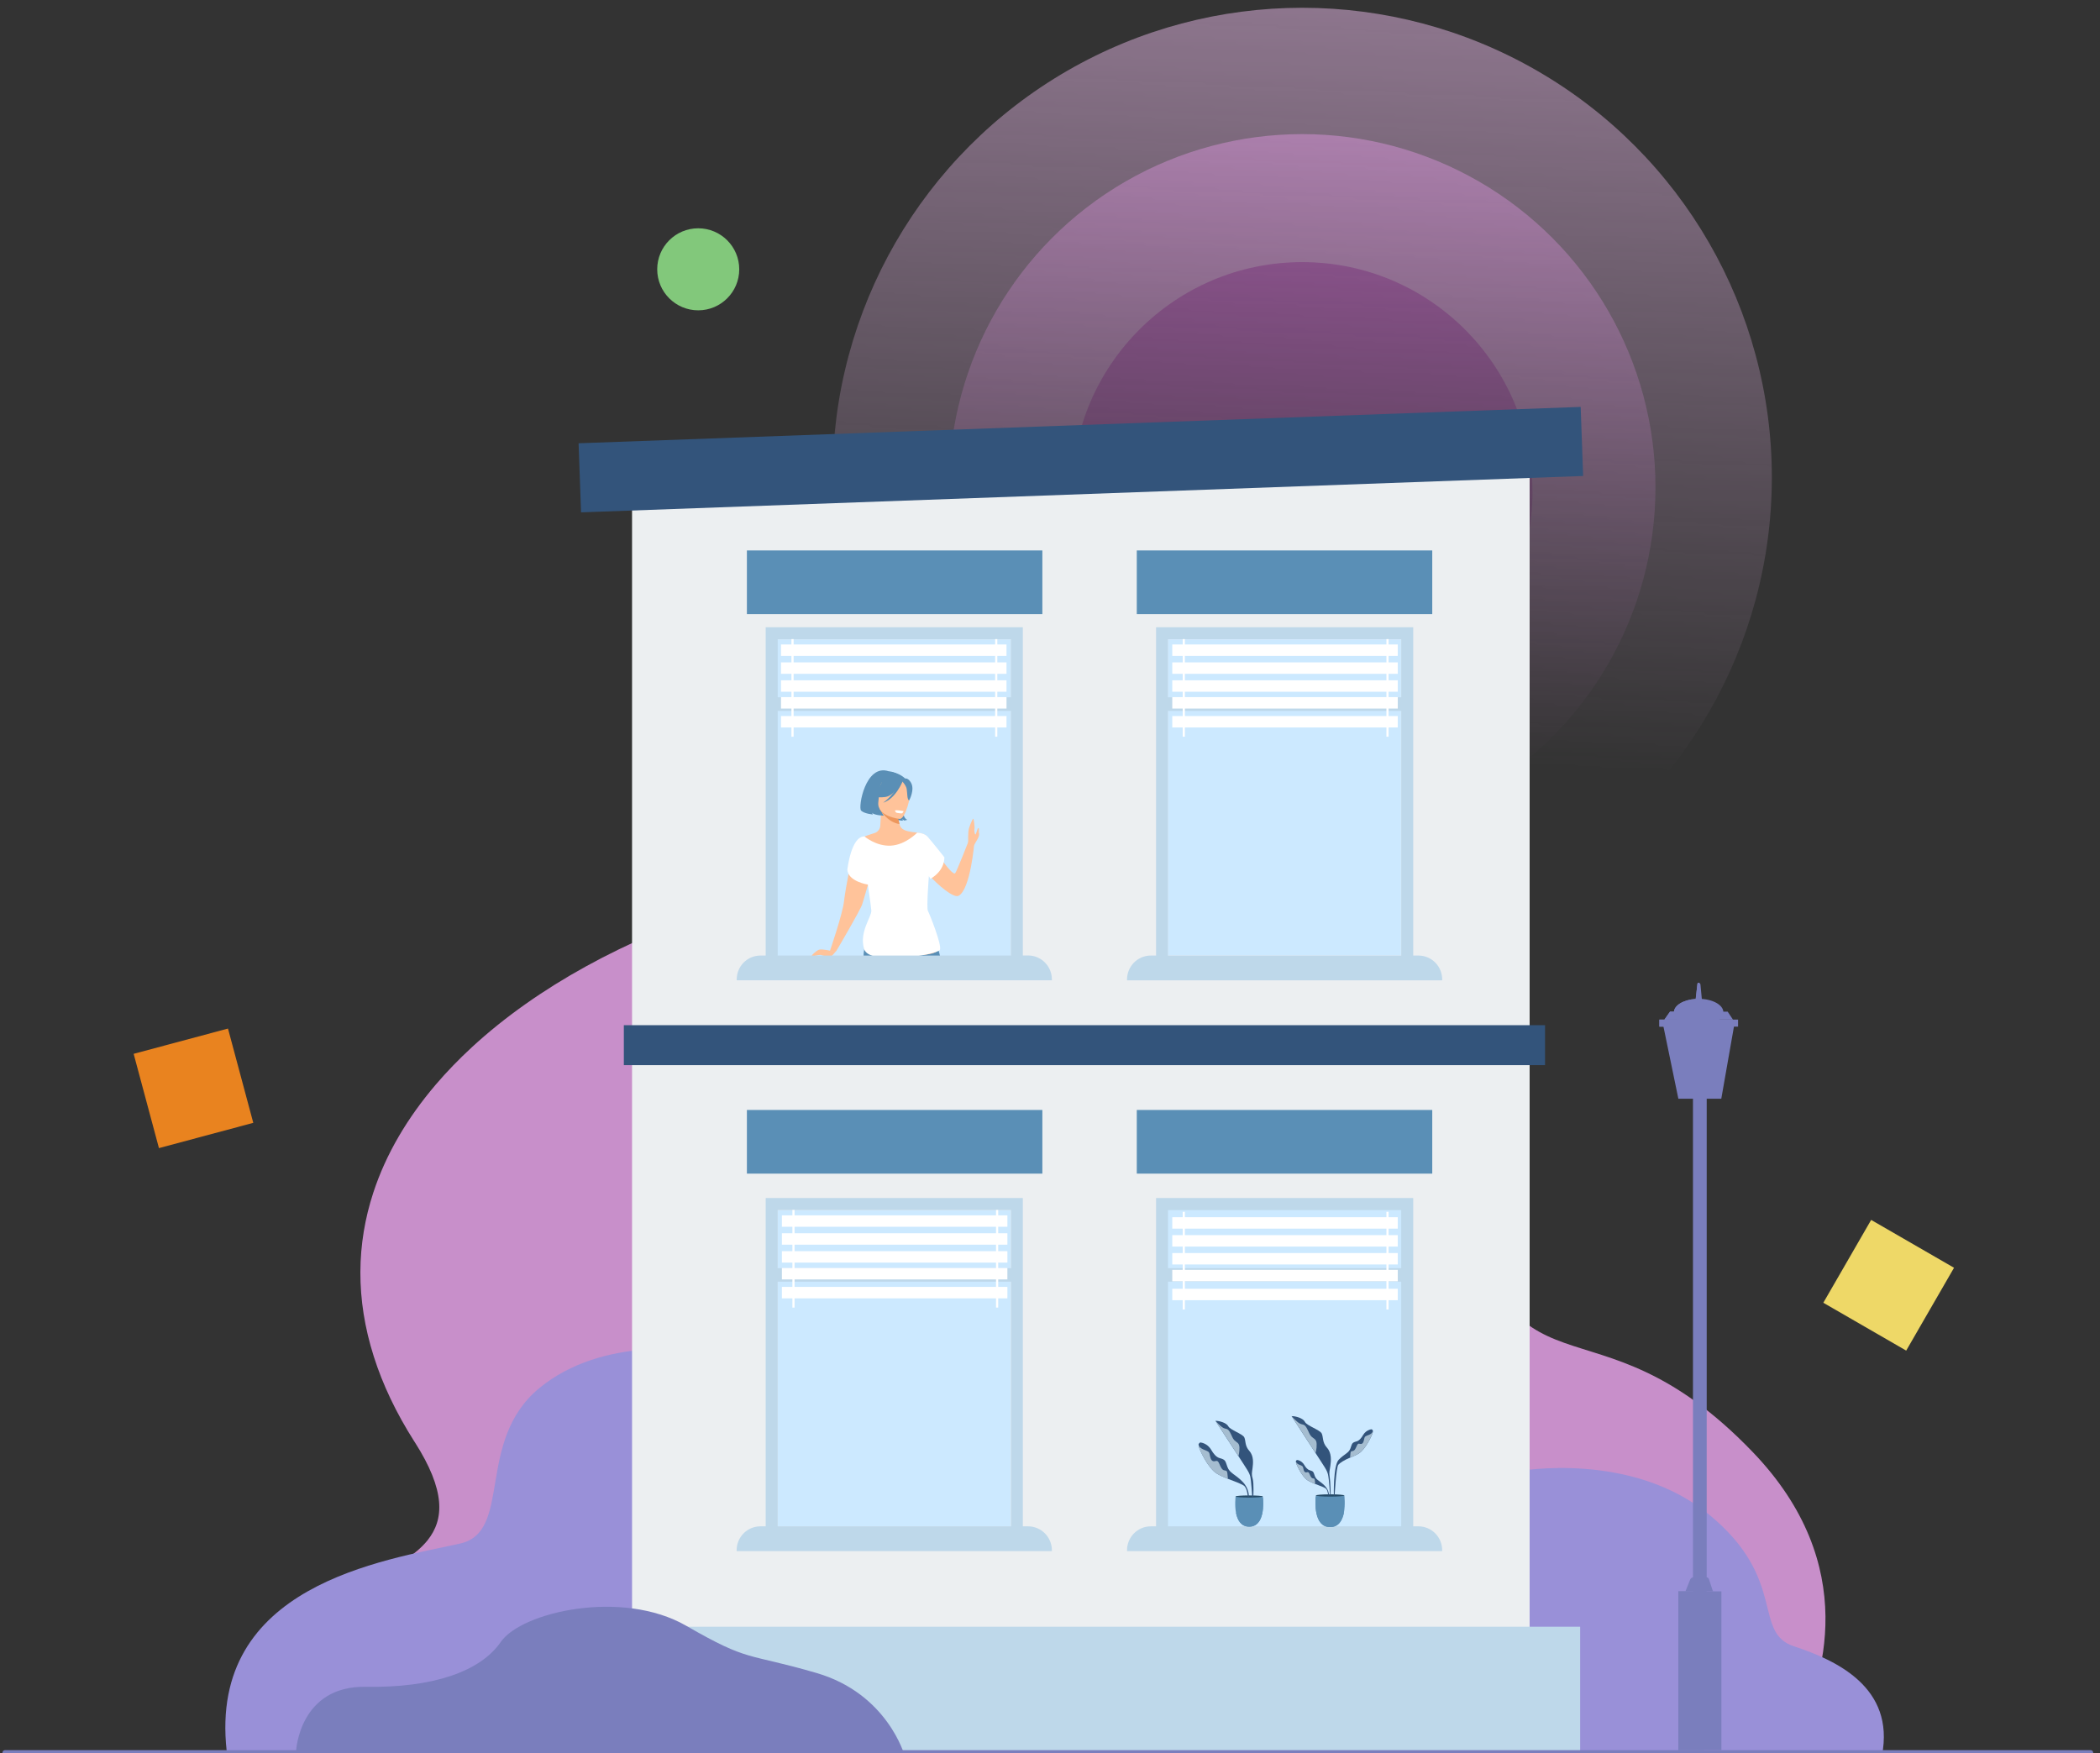 <svg width="521" height="435" viewBox="0 0 521 435" fill="none" xmlns="http://www.w3.org/2000/svg">
<rect x="0" y="0" width="521" height="435" fill="#333333" stroke="none"/>
<mask id="mask0_5075_7866" style="mask-type:alpha" maskUnits="userSpaceOnUse" x="206" y="0" width="245" height="210">
<rect x="206.254" width="244.158" height="209.967" fill="url(#paint0_linear_5075_7866)"/>
</mask>
<g mask="url(#mask0_5075_7866)">
<circle cx="323.074" cy="118.441" r="116.511" fill="#EABBEB" fill-opacity="0.5"/>
<circle cx="323.074" cy="120.916" r="87.641" fill="#D497D6" fill-opacity="0.78"/>
<circle cx="323.074" cy="122.153" r="57.121" fill="#B361B5"/>
</g>
<circle cx="173.227" cy="66.817" r="10.175" fill="#82C87B"/>
<rect width="23.732" height="23.742" transform="matrix(0.5 -0.866 0.866 0.5 452.358 323.222)" fill="#EED867"/>
<path d="M39.435 284.854L62.838 278.583L56.561 255.192L33.158 261.462L39.435 284.854Z" fill="#E9831F"/>
<g clip-path="url(#clip0_5075_7866)">
<path d="M437.387 443.746L277.78 443.78L242.839 443.797H231.292L196.418 443.814L65.602 444.437C65.518 444.167 65.435 443.881 65.351 443.612C51.19 396.311 94.175 396.9 106.04 382.199C110.263 376.962 110.548 369.789 102.923 357.833C102.89 357.783 102.856 357.715 102.806 357.665C98.248 350.508 94.929 343.469 92.751 336.599C88.159 322.219 88.477 308.545 92.617 295.899C95.751 286.317 101.08 277.342 108.118 269.091C110.867 265.875 113.866 262.776 117.101 259.796C182.056 199.95 340.456 188.6 362.376 293.188C374.811 352.495 394.469 318.177 434.89 360.309C448.23 374.218 452.738 388.379 452.888 400.992C453.173 425.24 437.387 443.746 437.387 443.746Z" fill="#C88FCA"/>
<path d="M173.075 335.169C173.075 335.169 149.669 331.288 133.762 344.433C117.875 357.579 127.258 380.051 114.126 382.972C95.215 387.166 51.697 393.175 56.233 434.385C56.689 438.558 189.044 434.385 189.044 434.385L183.369 345.602L173.075 335.169Z" fill="#9990D8"/>
<path d="M376.762 365.007C376.762 365.007 404.724 359.853 424.132 375.878C443.54 391.882 434.696 405.048 445.094 408.47C455.492 411.892 470.198 418.611 466.904 435.554H372.95L376.762 365.007Z" fill="#9990D8"/>
<path d="M379.494 114.034H156.809V422.992H379.494V114.034Z" fill="#ECEFF1"/>
<path d="M383.318 254.356H154.772V264.267H383.318V254.356Z" fill="#33547B"/>
<path opacity="0.5" d="M349.101 157.143H288.267V238.602H349.101V157.143Z" fill="white"/>
<path d="M347.588 158.624H289.737V237.079H347.588V158.624Z" fill="#CCE9FF"/>
<path d="M250.791 158.633H192.687V237.218H250.791V158.633Z" fill="#CCE9FF"/>
<path d="M351.917 237.079H350.613V176.381V173.022V155.62H286.817V173.022V176.381V237.079H285.512C282.26 237.079 279.609 239.729 279.609 243.026V243.235H357.8V243.026C357.8 239.729 355.169 237.079 351.917 237.079ZM289.779 158.603H347.63V173.001H289.779V158.603ZM289.779 176.381H347.63V237.079H289.779V176.381Z" fill="#BED8EA"/>
<path d="M346.78 159.897H290.835V162.735H346.78V159.897Z" fill="white"/>
<path d="M346.78 164.342H290.835V167.179H346.78V164.342Z" fill="white"/>
<path d="M346.78 168.786H290.835V171.624H346.78V168.786Z" fill="white"/>
<path d="M346.78 172.959H290.835V175.797H346.78V172.959Z" fill="white"/>
<path d="M346.78 177.654H290.835V180.492H346.78V177.654Z" fill="white"/>
<path d="M293.962 158.562H293.424V182.787H293.962V158.562Z" fill="white"/>
<path d="M344.502 158.562H343.963V182.787H344.502V158.562Z" fill="white"/>
<path d="M350.426 298.758H289.592V380.218H350.426V298.758Z" fill="#CCE9FF"/>
<path d="M351.917 378.694H350.613V317.996V314.637V297.235H286.817V314.637V317.996V378.694H285.512C282.26 378.694 279.609 381.344 279.609 384.641V384.85H357.8V384.641C357.8 381.365 355.169 378.694 351.917 378.694ZM289.779 300.239H347.63V314.637H289.779V300.239ZM289.779 317.996H347.63V378.694H289.779V317.996Z" fill="#BED8EA"/>
<path d="M392.024 403.598H146.084V434.947H392.024V403.598Z" fill="#BED8EA"/>
<path d="M224.422 435.554C224.422 435.554 220.197 420.217 202.591 415.084C184.984 409.951 186.124 412.518 170.237 403.358C154.35 394.219 129.37 399.936 124.254 407.364C119.138 414.792 107.228 418.798 90.761 418.506C74.294 418.214 73.466 434.364 73.466 434.364L224.422 435.554Z" fill="#7A7EBD"/>
<path d="M518.692 435.846H1.241C0.889 435.846 0.599 435.554 0.599 435.199V434.865C0.599 434.51 0.889 434.218 1.241 434.218H518.671C519.023 434.218 519.313 434.51 519.313 434.865V435.199C519.313 435.554 519.023 435.846 518.692 435.846Z" fill="#7A7EBD"/>
<path opacity="0.5" d="M252.247 298.758H191.413V380.218H252.247V298.758Z" fill="white"/>
<path d="M250.756 300.26H192.904V378.715H250.756V300.26Z" fill="#CCE9FF"/>
<path d="M217.04 229.443C217.04 229.443 214.244 233.292 214.244 237.299H233.227C233.227 237.299 232.202 231.07 227.878 229.443C223.553 227.833 217.04 229.443 217.04 229.443Z" fill="#5A8FB6"/>
<path d="M240.279 208.745C240.279 208.745 237.292 216.391 236.962 216.671C236.058 217.406 230.553 208.92 229.702 207.433C228.851 205.946 223.623 207.223 223.171 204.459C223.032 203.619 222.754 202.691 222.754 202.097C222.754 202.027 222.754 201.957 222.754 201.887C222.754 201.344 222.789 200.767 222.876 200.155L222.615 200.172L218.221 200.522C218.221 200.522 218.656 201.589 218.517 202.884C218.464 203.304 218.447 204.091 218.395 204.861C218.343 205.718 217.752 206.453 216.936 206.698C215.06 207.258 212.716 208.098 212.316 209.148C211.517 211.195 209.746 220.468 209.398 223.617C209.051 226.766 205.89 235.969 205.89 235.969H207.47C207.47 235.969 213.41 225.909 213.914 224.352C214.07 223.862 214.643 221.955 215.338 219.505C215.998 222.147 216.936 224.789 217.144 225.874C217.509 227.746 214.07 233.817 214.418 235.497C214.765 237.176 232.897 238.086 232.654 235.497C232.411 232.907 229.858 228.516 229.337 226.469C228.955 224.929 229.841 219.768 230.118 216.706C232.897 219.89 236.666 222.865 237.813 222.252C240.783 220.695 241.72 209.13 241.72 209.13L240.279 208.745Z" fill="#FFC39A"/>
<path d="M219.628 197.74C219.628 197.74 217.266 199.629 219.263 202.376C219.263 202.376 216.953 202.289 216.363 201.677C216.363 201.677 216.467 201.956 216.571 202.079C216.571 202.079 214.435 201.904 213.636 201.117C212.837 200.347 214.695 189.429 220.479 191.354C220.479 191.354 225.533 191.581 224.387 197.372C223.223 203.164 225.116 203.391 225.116 203.391C225.116 203.391 224.56 203.584 224.3 203.566C224.3 203.566 223.953 203.374 223.9 203.164C223.9 203.164 223.935 203.496 224.022 203.619C224.022 203.619 221.955 203.566 221.035 202.674C220.062 201.764 219.194 198.912 219.628 197.74Z" fill="#5A8FB6"/>
<path d="M217.544 200.137C217.544 200.137 216.519 197.985 216.415 196.235C216.346 194.993 217.492 190.532 221.955 191.721C221.955 191.721 223.258 192.001 224.387 192.999C225.29 193.786 226.541 195.396 224.491 199.157L223.918 200.452L217.544 200.137Z" fill="#5A8FB6"/>
<path d="M223.154 204.459C219.975 203.986 218.186 200.627 218.186 200.627C219.489 200.487 221.278 201.152 222.737 201.869C222.737 201.939 222.737 202.009 222.737 202.079C222.737 202.674 222.945 203.619 223.154 204.459Z" fill="#ED975D"/>
<path d="M223.189 203.181C223.189 203.181 217.492 202.586 217.909 199.017C218.326 195.448 217.874 192.963 221.522 193.191C225.169 193.418 225.725 194.853 225.864 196.095C226.037 197.32 224.683 203.234 223.189 203.181Z" fill="#FFC39A"/>
<path d="M224.144 193.418C224.144 193.418 222.094 197.425 219.628 197.74C217.162 198.072 216.206 197.302 216.206 197.302C216.206 197.302 218.221 196.06 218.898 193.541C218.898 193.558 223.206 191.284 224.144 193.418Z" fill="#5A8FB6"/>
<path d="M223.71 193.716C223.71 193.716 224.769 194.783 224.943 195.728C225.117 196.673 225.03 198.562 225.568 198.562C225.568 198.562 227.079 195.85 225.95 194.083C224.752 192.211 223.71 193.716 223.71 193.716Z" fill="#5A8FB6"/>
<path d="M223.918 193.873C223.918 193.873 222.286 198.125 219.107 199.157C219.107 199.157 222.442 196.83 223.032 193.961C223.64 191.109 223.918 193.873 223.918 193.873Z" fill="#5A8FB6"/>
<path d="M222.025 201.081C222.025 201.081 222.164 201.589 222.512 201.676C222.859 201.764 223.78 201.851 223.849 201.781C223.936 201.711 224.196 201.256 224.196 201.256C224.196 201.256 222.755 200.924 222.025 201.081Z" fill="white"/>
<path d="M240.209 209.165C240.209 209.165 240.105 206.436 240.4 205.508C240.696 204.581 241.321 203.059 241.46 203.129C241.599 203.199 241.877 205.228 241.755 205.683C241.634 206.138 241.877 207.223 242.05 207.013C242.224 206.803 242.519 205.351 242.745 205.438C242.988 205.526 242.763 206.401 242.867 206.628C242.971 206.855 242.971 207.433 242.519 208.185C242.068 208.937 241.616 209.795 241.616 209.795L240.209 209.165Z" fill="#FFC39A"/>
<path d="M206.22 235.934C206.22 235.934 203.927 235.374 203.181 235.636C202.434 235.899 201.062 237.246 201.409 237.264C201.756 237.281 203.337 236.861 203.563 236.914C203.789 236.966 204.431 237.054 204.431 237.054C204.431 237.054 203.493 237.106 203.545 237.281C203.597 237.456 205.96 237.473 206.237 237.281C206.515 237.089 207.471 235.916 207.471 235.916H206.22V235.934Z" fill="#FFC39A"/>
<path d="M214.47 207.52C214.47 207.52 217.353 210.005 221.001 209.812C224.665 209.62 227.548 206.593 227.548 206.593C227.548 206.593 229.216 206.611 230.084 207.538C230.953 208.483 234.287 212.682 234.287 212.682C234.287 212.682 234.582 215.849 230.831 218.053L230.449 217.371C230.449 217.371 229.824 225.244 230.206 225.979C230.605 226.714 233.714 234.464 233.193 235.654C232.689 236.844 215.669 239.766 214.383 235.462C213.098 231.158 216.311 227.431 216.172 225.891C216.033 224.352 215.304 219.47 215.304 219.47C215.304 219.47 210.389 218.718 210.215 215.744C210.25 215.761 211.118 207.468 214.47 207.52Z" fill="white"/>
<path d="M255.064 378.694H253.759V317.996V314.637V297.235H189.963V314.637V317.996V378.694H188.658C185.406 378.694 182.755 381.344 182.755 384.641V384.85H260.967V384.641C260.967 381.365 258.316 378.694 255.064 378.694ZM192.946 300.239H250.797V314.637H192.946V300.239ZM192.946 317.996H250.797V378.694H192.946V317.996Z" fill="#BED8EA"/>
<path d="M249.927 301.533H193.982V304.371H249.927V301.533Z" fill="white"/>
<path d="M249.927 305.977H193.982V308.815H249.927V305.977Z" fill="white"/>
<path d="M249.927 310.422H193.982V313.259H249.927V310.422Z" fill="white"/>
<path d="M249.927 314.594H193.982V317.432H249.927V314.594Z" fill="white"/>
<path d="M249.927 319.289H193.982V322.127H249.927V319.289Z" fill="white"/>
<path d="M197.13 300.198H196.591V324.423H197.13V300.198Z" fill="white"/>
<path d="M247.649 300.198H247.11V324.423H247.649V300.198Z" fill="white"/>
<path d="M182.776 243.005V243.214H260.967V243.005C260.967 239.729 258.337 237.058 255.064 237.058H253.759V176.381V173.022V155.62H189.963V173.022V176.381V237.079H188.658C185.406 237.079 182.776 239.729 182.776 243.005ZM250.797 173.001H192.946V158.603H250.797V173.001ZM250.797 237.079H192.946V176.381H250.797V237.079Z" fill="#BED8EA"/>
<path d="M422.313 248.881H420.582L420.607 248.751L421.124 244.09C421.15 243.934 421.28 243.83 421.409 243.83C421.435 243.83 421.435 243.83 421.46 243.83C421.564 243.83 421.641 243.882 421.719 243.96C421.796 244.038 421.848 244.142 421.874 244.272L422.313 248.881Z" fill="#7A7EBD"/>
<path d="M420.736 247.84H420.685L421.124 244.09C421.15 243.934 421.279 243.83 421.408 243.83C421.434 243.83 421.434 243.83 421.46 243.83C421.486 243.856 421.486 243.856 421.512 243.882C421.589 243.96 421.641 244.064 421.641 244.194L421.667 246.876C421.641 247.397 421.253 247.814 420.736 247.84Z" fill="#7A7EBD"/>
<path d="M423.425 269.659H420.065V418.596H423.425V269.659Z" fill="#7A7EBD"/>
<path d="M421.615 269.659H420.065V418.596H421.615V269.659Z" fill="#7A7EBD"/>
<path d="M427.07 394.823H416.395V434.218H427.07V394.823Z" fill="#7A7EBD"/>
<path d="M422.753 394.823H416.395V434.218H422.753V394.823Z" fill="#7A7EBD"/>
<path d="M427.561 251.146C427.561 252.995 424.821 254.479 421.435 254.479C421.176 254.479 420.918 254.479 420.685 254.453C417.661 254.245 415.309 252.839 415.309 251.146C415.309 249.454 417.661 248.048 420.685 247.839C420.944 247.813 421.176 247.813 421.435 247.813C424.821 247.813 427.561 249.298 427.561 251.146Z" fill="#7A7EBD"/>
<path d="M424.382 251.146C424.382 252.631 422.857 253.906 420.66 254.453C417.636 254.245 415.284 252.839 415.284 251.146C415.284 249.454 417.636 248.048 420.66 247.84C422.857 248.386 424.382 249.662 424.382 251.146Z" fill="#7A7EBD"/>
<path d="M427.043 272.602H416.394L412.621 254.349H430.248L427.043 272.602Z" fill="#7A7EBD"/>
<path d="M431.205 252.969H411.69V254.714H431.205V252.969Z" fill="#7A7EBD"/>
<path d="M423.942 252.969H411.69V254.714H423.942V252.969Z" fill="#7A7EBD"/>
<path d="M418.152 394.823H424.976L423.968 391.777C423.89 391.516 423.632 391.334 423.348 391.334H420.142C419.806 391.334 419.496 391.542 419.341 391.855L418.152 394.823Z" fill="#7A7EBD"/>
<path d="M413.887 255.234H428.93L425.984 271.638H417.351L413.887 255.234Z" fill="#7A7EBD"/>
<path d="M415.723 251.329C415.723 251.329 416.86 248.803 419.134 248.881C419.134 248.881 417.687 250.183 417.816 251.329C417.946 252.5 415.723 251.329 415.723 251.329Z" fill="#7A7EBD"/>
<path d="M429.938 252.969H412.931L414.326 250.99H428.62L429.938 252.969Z" fill="#7A7EBD"/>
<path d="M425.751 252.969H412.931L414.326 250.99H424.433L425.751 252.969Z" fill="#7A7EBD"/>
<path d="M414.896 255.807H418.334L419.342 271.117H418.334L414.896 255.807Z" fill="#7A7EBD"/>
<path d="M392.158 100.955L143.545 109.978L144.158 127.119L392.771 118.096L392.158 100.955Z" fill="#33547B"/>
<path d="M258.606 136.569H185.303V152.364H258.606V136.569Z" fill="#5A8FB6"/>
<path d="M355.336 136.569H282.032V152.364H355.336V136.569Z" fill="#5A8FB6"/>
<path d="M258.606 275.389H185.303V291.184H258.606V275.389Z" fill="#5A8FB6"/>
<path d="M355.336 275.389H282.032V291.184H355.336V275.389Z" fill="#5A8FB6"/>
<path d="M249.709 159.897H193.763V162.735H249.709V159.897Z" fill="white"/>
<path d="M249.709 164.342H193.763V167.179H249.709V164.342Z" fill="white"/>
<path d="M249.709 168.786H193.763V171.624H249.709V168.786Z" fill="white"/>
<path d="M249.709 172.959H193.763V175.797H249.709V172.959Z" fill="white"/>
<path d="M249.709 177.654H193.763V180.492H249.709V177.654Z" fill="white"/>
<path d="M196.891 158.562H196.352V182.787H196.891V158.562Z" fill="white"/>
<path d="M247.43 158.562H246.892V182.787H247.43V158.562Z" fill="white"/>
<path d="M346.78 301.998H290.835V304.835H346.78V301.998Z" fill="white"/>
<path d="M346.78 306.442H290.835V309.28H346.78V306.442Z" fill="white"/>
<path d="M346.78 310.886H290.835V313.724H346.78V310.886Z" fill="white"/>
<path d="M346.78 315.059H290.835V317.897H346.78V315.059Z" fill="white"/>
<path d="M346.78 319.754H290.835V322.592H346.78V319.754Z" fill="white"/>
<path d="M293.962 300.662H293.424V324.887H293.962V300.662Z" fill="white"/>
<path d="M344.502 300.662H343.963V324.887H344.502V300.662Z" fill="white"/>
<path d="M329.996 378.878C332.155 378.878 333.056 377.144 333.414 375.311C333.816 373.238 333.523 371.034 333.523 371.034H326.459C326.459 371.034 326.448 371.121 326.437 371.263C326.307 372.572 325.883 378.878 329.996 378.878Z" fill="#5A8FB6"/>
<path d="M326.469 371.034C326.469 371.187 328.054 371.318 329.996 371.318C331.949 371.318 333.523 371.187 333.523 371.034C333.523 370.881 331.938 370.751 329.996 370.751C328.043 370.751 326.469 370.881 326.469 371.034Z" fill="#234965"/>
<path d="M320.436 351.353C320.436 351.353 324.158 357.048 326.393 360.528C328.629 364.008 329.215 364.728 329.475 365.852C329.747 366.976 329.985 371.121 329.985 371.121H330.148C330.148 371.121 330.094 367.608 329.888 366.419C329.692 365.274 329.898 364.859 330.061 363.659C330.224 362.459 330.43 360.528 329.226 359.197C328.01 357.855 328.336 356.546 327.913 355.662C327.489 354.778 324.191 353.709 323.767 352.804C323.333 351.887 321.478 351.32 320.436 351.353Z" fill="#33547B"/>
<path d="M320.436 351.353C320.436 351.353 321.608 352.695 322.4 353.142C323.203 353.6 323.572 353.197 324.18 354.288C324.787 355.379 324.82 355.869 325.373 356.426C325.938 356.982 326.6 357.015 326.654 358.248C326.708 359.481 326.383 360.517 326.383 360.517C326.383 360.517 320.675 351.647 320.436 351.353Z" fill="#A5BDD0"/>
<path d="M329.692 371.111H329.529C329.529 371.111 329.475 369.976 329.03 369.419C328.737 369.059 327.511 368.656 326.285 368.176C325.612 367.903 324.95 367.619 324.44 367.292C323.019 366.386 321.673 363.474 321.554 362.95C321.51 362.764 321.5 362.655 321.5 362.579C321.5 362.437 321.576 362.415 321.695 362.273C321.749 362.208 321.923 362.23 322.14 362.295C322.747 362.481 323.268 362.906 323.583 363.463C323.876 363.975 324.353 364.619 324.929 364.772C325.927 365.045 325.84 365.208 326.209 366.234C326.578 367.259 327.511 367.423 328.672 368.634C329.844 369.834 329.692 371.111 329.692 371.111Z" fill="#33547B"/>
<path d="M326.285 368.176C325.612 367.903 324.95 367.619 324.44 367.292C323.019 366.386 321.673 363.474 321.554 362.95C321.51 362.764 321.5 362.655 321.5 362.579C321.5 362.612 321.565 363.07 322.303 363.386C323.073 363.703 323.214 363.703 323.323 364.194C323.42 364.685 323.507 365.197 323.909 365.295C324.31 365.394 324.56 364.946 324.874 365.677C325.189 366.419 325.341 366.67 325.634 366.768C325.927 366.867 326.144 366.714 326.209 367.292C326.252 367.641 326.274 367.968 326.285 368.176Z" fill="#A5BDD0"/>
<path d="M330.918 371.111H331.114C331.114 371.111 331.504 364.063 332.036 363.408C332.383 362.983 333.512 362.23 334.955 361.652C335.747 361.335 336.539 360.986 337.136 360.604C338.818 359.535 340.413 356.077 340.554 355.466C340.598 355.247 340.619 355.116 340.619 355.029C340.619 354.866 340.533 354.844 340.392 354.669C340.326 354.593 340.12 354.615 339.871 354.691C339.144 354.909 338.536 355.411 338.156 356.066C337.809 356.677 337.245 357.44 336.561 357.615C335.378 357.931 335.476 358.128 335.042 359.339C334.608 360.55 333.501 360.746 332.123 362.175C330.734 363.626 330.918 371.111 330.918 371.111Z" fill="#33547B"/>
<path d="M334.955 361.652C335.747 361.335 336.539 360.986 337.136 360.604C338.818 359.535 340.413 356.077 340.554 355.466C340.598 355.247 340.619 355.116 340.619 355.029C340.619 355.073 340.533 355.618 339.665 355.978C338.753 356.349 338.579 356.349 338.46 356.928C338.341 357.506 338.243 358.117 337.766 358.237C337.288 358.357 336.995 357.822 336.626 358.695C336.246 359.568 336.073 359.862 335.726 359.982C335.378 360.102 335.118 359.928 335.042 360.593C334.988 361.019 334.966 361.412 334.955 361.652Z" fill="#A5BDD0"/>
<path d="M329.996 378.878C332.155 378.878 333.056 377.144 333.414 375.311C331.298 374.504 328.64 373.216 326.437 371.274C326.307 372.573 325.883 378.878 329.996 378.878Z" fill="#5A8FB6"/>
<path d="M309.921 378.772C307.863 378.772 307.002 377.114 306.652 375.369C306.273 373.388 306.55 371.29 306.55 371.29H313.291C313.291 371.29 313.306 371.364 313.32 371.51C313.452 372.757 313.846 378.772 309.921 378.772Z" fill="#5A8FB6"/>
<path d="M313.291 371.29C313.291 371.437 311.788 371.554 309.921 371.554C308.068 371.554 306.55 371.437 306.55 371.29C306.55 371.144 308.053 371.026 309.921 371.026C311.788 371.026 313.291 371.144 313.291 371.29Z" fill="#234965"/>
<path d="M301.545 352.513C301.545 352.513 305.091 357.94 307.236 361.256C309.366 364.571 309.921 365.261 310.183 366.332C310.431 367.403 310.665 371.364 310.665 371.364H310.942C310.942 371.364 311.117 368.019 310.796 366.919C310.461 365.818 310.592 365.393 310.752 364.234C310.898 363.09 311.103 361.256 309.95 359.98C308.797 358.703 309.104 357.456 308.695 356.605C308.286 355.769 305.149 354.742 304.741 353.877C304.303 353.026 302.538 352.498 301.545 352.513Z" fill="#33547B"/>
<path d="M301.545 352.513C301.545 352.513 302.669 353.789 303.428 354.229C304.186 354.669 304.551 354.273 305.135 355.329C305.718 356.371 305.748 356.84 306.273 357.368C306.813 357.911 307.44 357.926 307.499 359.099C307.542 360.273 307.251 361.271 307.251 361.271C307.251 361.271 301.764 352.806 301.545 352.513Z" fill="#A5BDD0"/>
<path d="M309.819 371.378H309.57C309.57 371.378 309.498 369.647 308.812 368.796C308.374 368.254 306.492 367.637 304.639 366.904C303.617 366.493 302.596 366.053 301.837 365.569C299.678 364.19 297.62 359.76 297.445 358.967C297.387 358.689 297.358 358.527 297.358 358.41C297.358 358.19 297.474 358.161 297.65 357.955C297.737 357.852 298 357.882 298.321 357.984C299.255 358.263 300.043 358.909 300.524 359.76C300.976 360.537 301.691 361.52 302.567 361.755C304.084 362.165 303.967 362.415 304.522 363.97C305.076 365.525 306.492 365.774 308.272 367.623C310.037 369.427 309.819 371.378 309.819 371.378Z" fill="#33547B"/>
<path d="M304.624 366.904C303.603 366.493 302.581 366.053 301.823 365.569C299.663 364.19 297.606 359.76 297.431 358.967C297.372 358.689 297.343 358.527 297.343 358.41C297.343 358.469 297.445 359.158 298.569 359.628C299.736 360.112 299.97 360.112 300.115 360.845C300.261 361.579 300.393 362.371 301.006 362.532C301.618 362.679 301.998 361.989 302.479 363.119C302.961 364.234 303.194 364.63 303.632 364.777C304.07 364.923 304.405 364.703 304.507 365.569C304.58 366.082 304.61 366.581 304.624 366.904Z" fill="#A5BDD0"/>
<path d="M309.921 378.772C307.863 378.772 307.002 377.114 306.652 375.369C308.666 374.606 311.205 373.373 313.306 371.51C313.452 372.757 313.846 378.772 309.921 378.772Z" fill="#5A8FB6"/>
</g>
<defs>
<linearGradient id="paint0_linear_5075_7866" x1="328.333" y1="1.04987e-06" x2="319.879" y2="188.157" gradientUnits="userSpaceOnUse">
<stop/>
<stop offset="1" stop-color="#C4C4C4" stop-opacity="0"/>
</linearGradient>
<clipPath id="clip0_5075_7866">
<rect width="519.591" height="378.501" fill="white" transform="translate(0.599 56.445)"/>
</clipPath>
</defs>
</svg>
